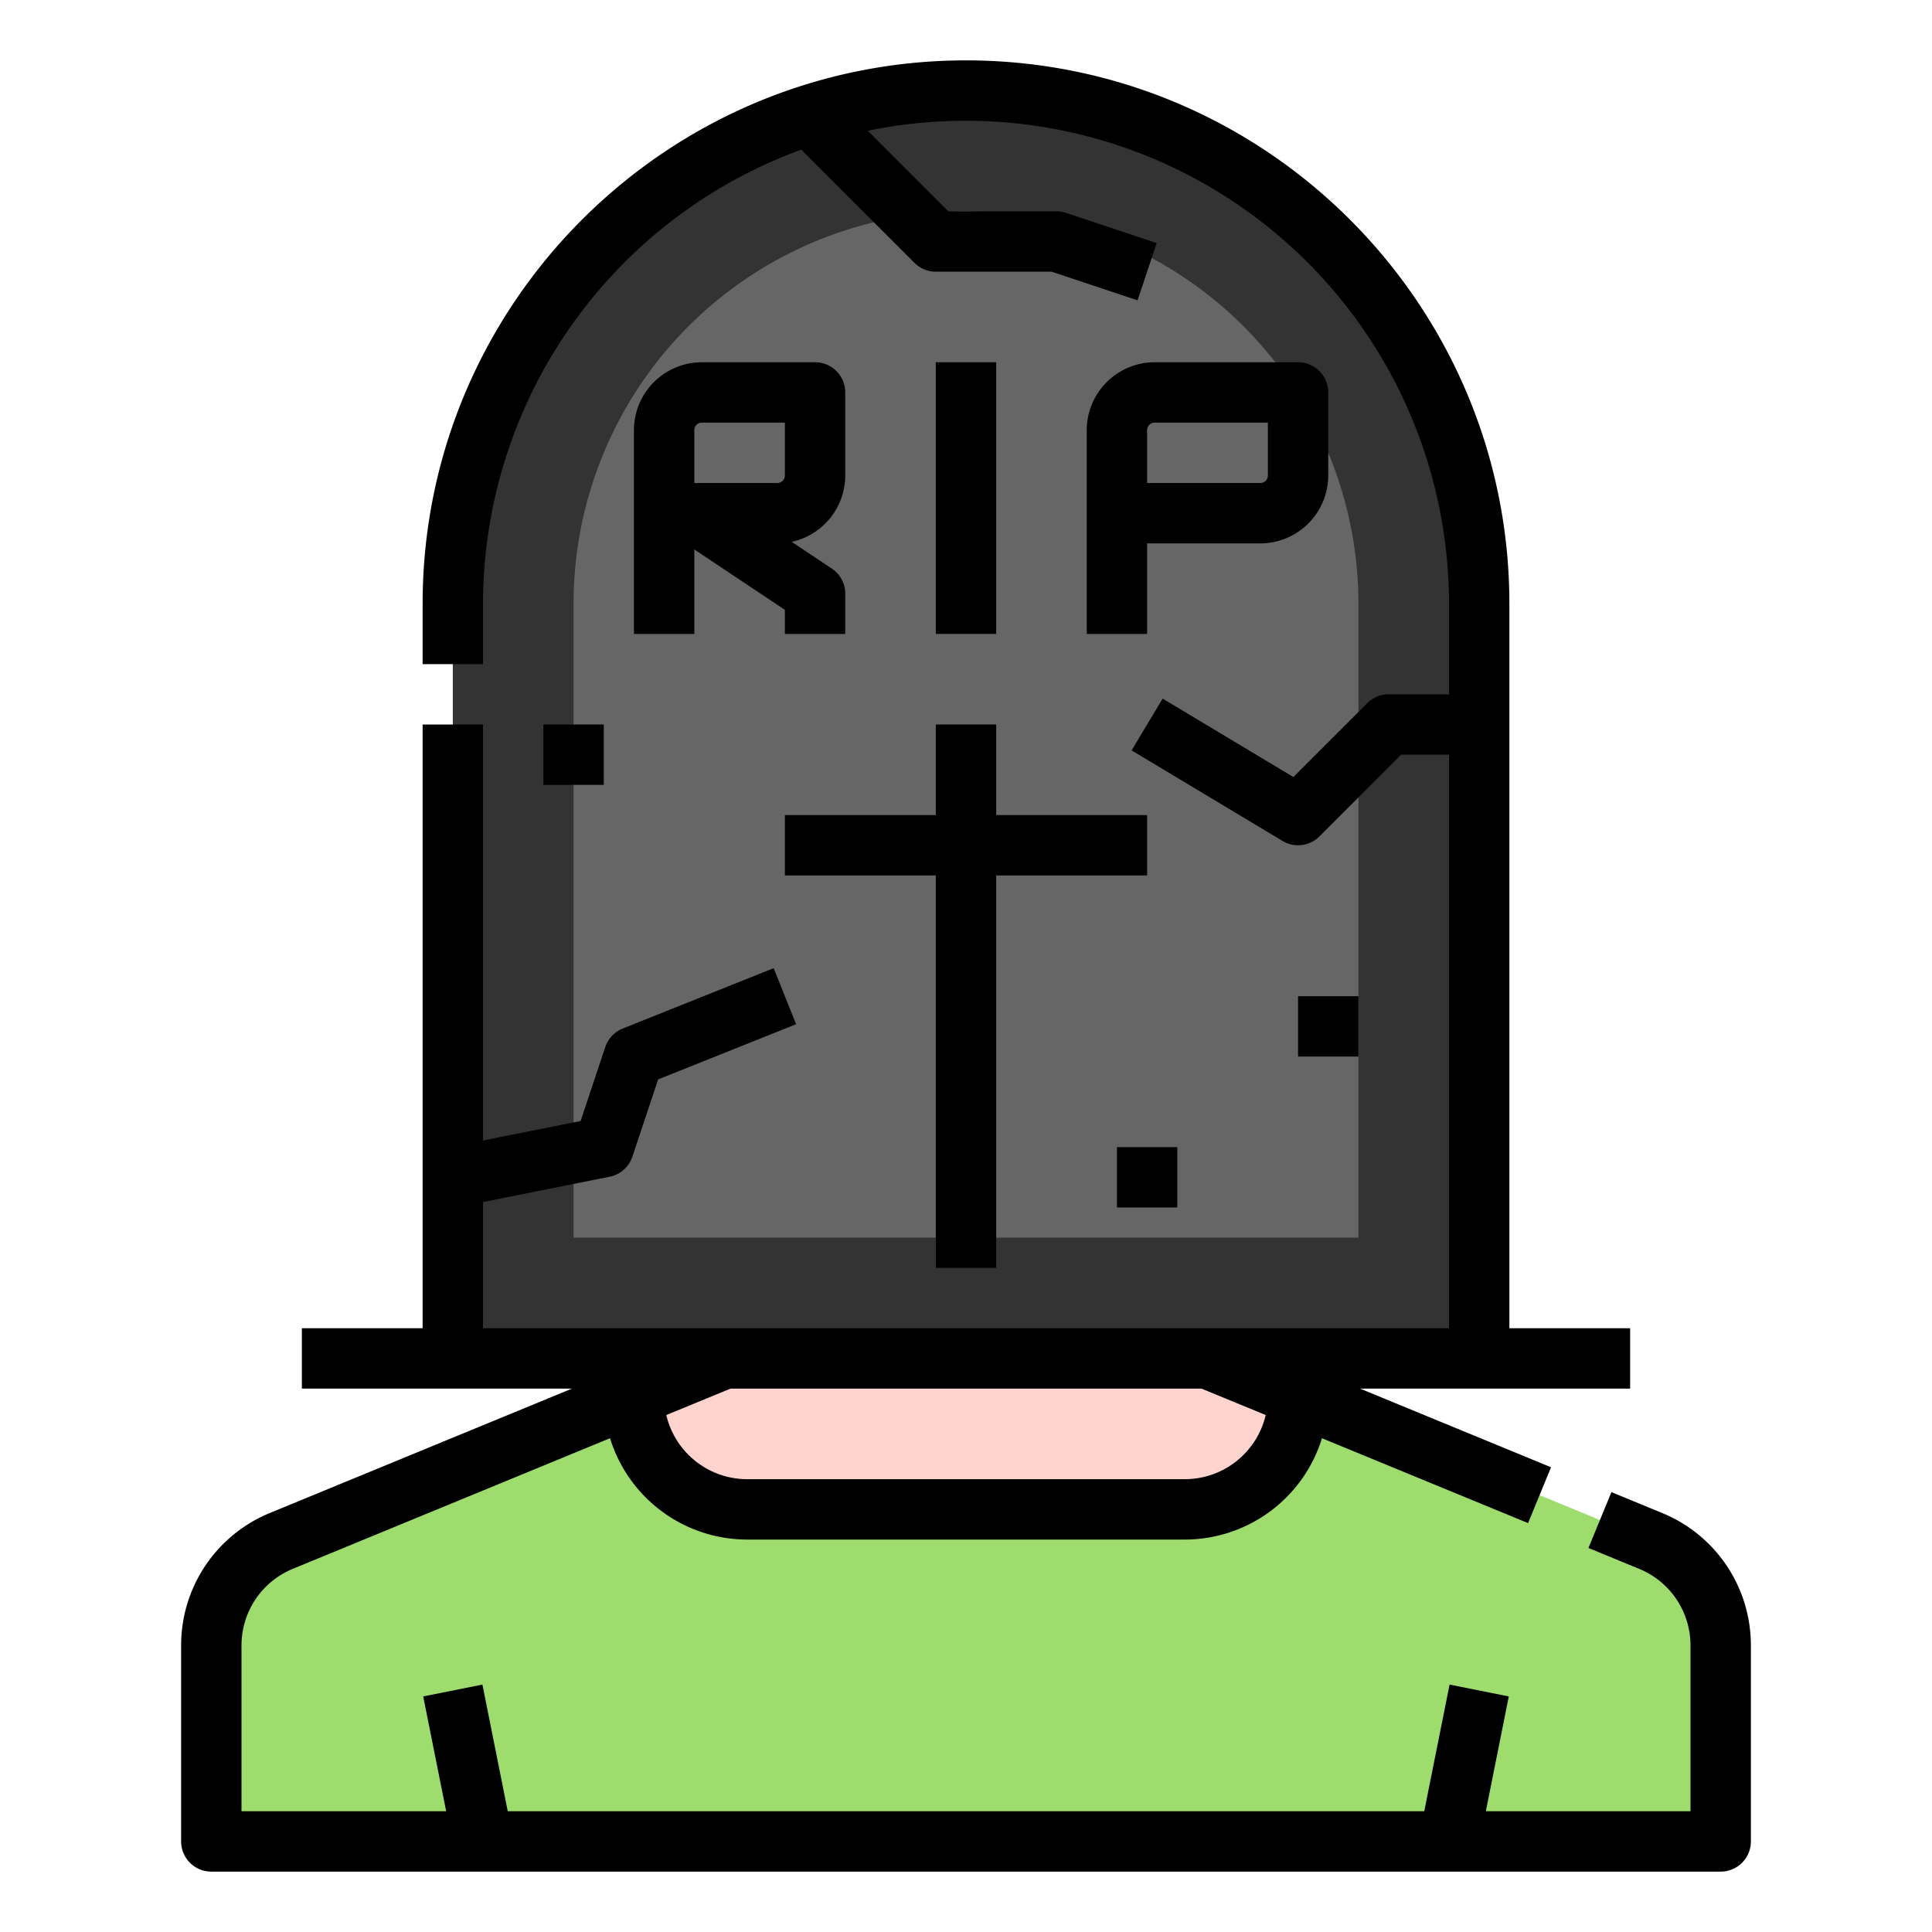 <svg id="Filled_stroke_cut_Ex_Revise" data-name="Filled stroke cut Ex Revise" xmlns="http://www.w3.org/2000/svg" width="512" height="512" viewBox="0 0 512 512">
  <title>grave- rip- spooky- character- cosplay- halloween- avatar- horror</title>
  <g>
    <path d="M56,488V436.091A30,30,0,0,1,74.578,408.35L192,360H320l117.422,48.35A30,30,0,0,1,456,436.091V488Z" style="fill: #9fdc6e"/>
    <path d="M198,400H314a30,30,0,0,0,30-30v-.118L320,360H192l-24,9.882V370A30,30,0,0,0,198,400Z" style="fill: #ffd4cf"/>
    <path d="M256,24h0A136,136,0,0,1,392,160V360a0,0,0,0,1,0,0H120a0,0,0,0,1,0,0V160A136,136,0,0,1,256,24Z" style="fill: #333"/>
    <path d="M152,328V160a104,104,0,0,1,208,0V328Z" style="fill: #666"/>
  </g>
  <g>
    <path d="M440.468,400.953l-13.422-5.527-6.092,14.8,13.422,5.527A21.929,21.929,0,0,1,448,436.091V480H393.759l6.086-30.431-15.69-3.138L377.442,480H134.558l-6.713-33.569-15.69,3.138L118.242,480H64V436.091a21.929,21.929,0,0,1,13.624-20.343l84.043-34.606A38.067,38.067,0,0,0,198,408H314a38.067,38.067,0,0,0,36.333-26.858l54.621,22.491,6.092-14.795L360.44,368H432V352H400V160c0-79.4-64.6-144-144-144S112,80.6,112,160v16h16V160A128.22,128.22,0,0,1,212.351,39.665l29.992,29.992A8,8,0,0,0,248,72h30.7l22.768,7.589,5.06-15.178-24-8A8,8,0,0,0,280,56H251.313l-21.34-21.34A128.061,128.061,0,0,1,384,160v24H368a8,8,0,0,0-5.657,2.343L342.76,205.926,308.116,185.14l-8.232,13.72,40,24a8,8,0,0,0,9.773-1.2L371.313,200H384V352H128V318.558l33.569-6.713a8,8,0,0,0,6.02-5.315l6.827-20.48,36.555-14.622-5.942-14.856-40,16a8,8,0,0,0-4.618,4.9l-6.533,19.6L128,302.241V192H112V352H80v16h71.56L71.532,400.953A37.876,37.876,0,0,0,48,436.091V488a8,8,0,0,0,8,8H456a8,8,0,0,0,8-8V436.091A37.876,37.876,0,0,0,440.468,400.953ZM314,392H198a22.039,22.039,0,0,1-21.426-17l17.009-7H318.417l17.009,7A22.039,22.039,0,0,1,314,392Z"/>
    <path d="M216,96H186a18.021,18.021,0,0,0-18,18v54h16V145.615l24,16V168h16V157.333a8,8,0,0,0-3.562-6.656l-10.626-7.083A18.032,18.032,0,0,0,224,126V104A8,8,0,0,0,216,96Zm-8,30a2,2,0,0,1-2,2H184V114a2,2,0,0,1,2-2h22Z"/>
    <rect x="248" y="96" width="16" height="72"/>
    <path d="M304,144h30a18.021,18.021,0,0,0,18-18V104a8,8,0,0,0-8-8H306a18.021,18.021,0,0,0-18,18v54h16Zm0-30a2,2,0,0,1,2-2h30v14a2,2,0,0,1-2,2H304Z"/>
    <polygon points="248 216 208 216 208 232 248 232 248 336 264 336 264 232 304 232 304 216 264 216 264 192 248 192 248 216"/>
    <rect x="144" y="192" width="16" height="16"/>
    <rect x="344" y="264" width="16" height="16"/>
    <rect x="296" y="304" width="16" height="16"/>
  </g>
</svg>
